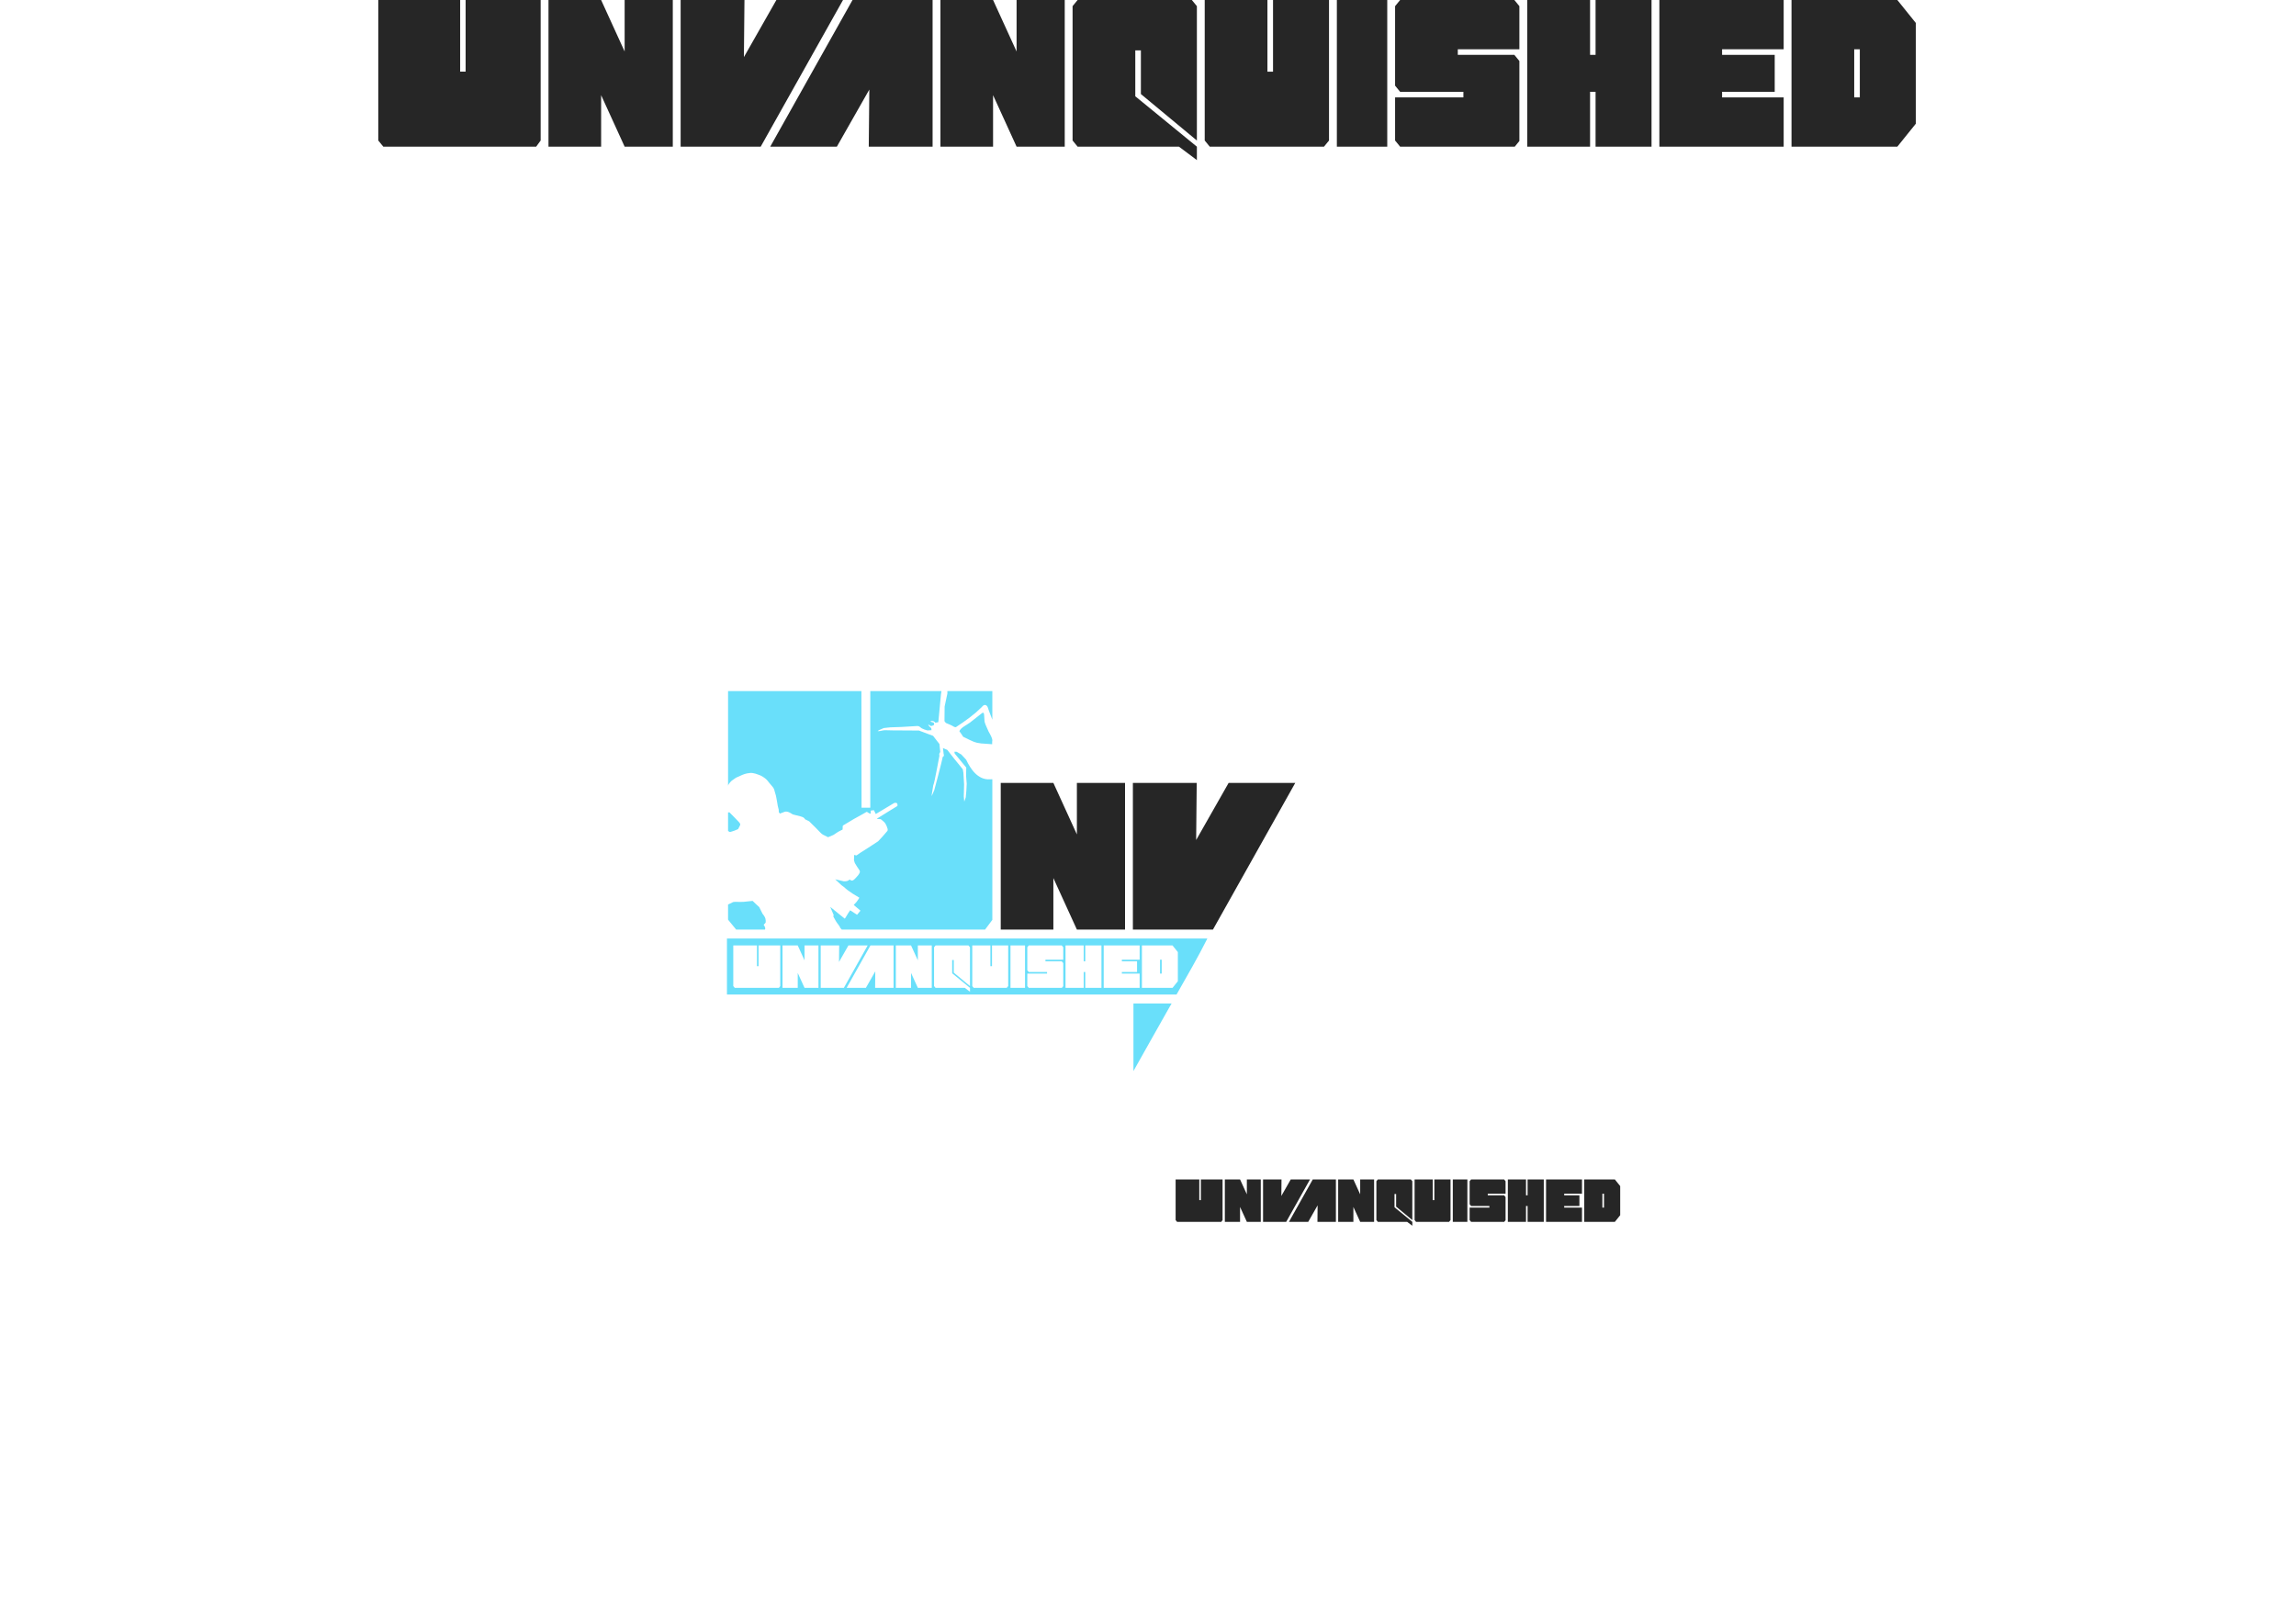 <svg xmlns="http://www.w3.org/2000/svg" xmlns:svg="http://www.w3.org/2000/svg" xmlns:xlink="http://www.w3.org/1999/xlink" id="svg2" width="2050.3" height="1433.678" version="1.1"><title id="title3903">Unvanquished</title><defs id="defs4"><filter id="filter3501" width="1" height="1" x="0" y="0" color-interpolation-filters="sRGB"><feColorMatrix id="feColorMatrix3503" in="SourceGraphic" result="result1" values="0 0 0 0 0.411 0 0 0 0 0.874 0 0 0 0 0.98 0 0 0 1 0"/></filter><filter id="filter3517" width="1.4" height="1.4" x="-.2" y="-.2" color-interpolation-filters="sRGB"><feColorMatrix id="feColorMatrix3521" in="SourceGraphic" result="result2" values="3 0 0 0 0 0 3 0 0 0 0 0 3 0 0 0 0 0 1 0"/><feGaussianBlur id="feGaussianBlur3527" in="SourceAlpha" result="result3" stdDeviation="16"/><feColorMatrix id="feColorMatrix3531" result="result1" values="0 0 0 0 1 0 0 0 0 1 0 0 0 0 1 0 0 0 0.75 0"/><feMerge id="feMerge3535"><feMergeNode id="feMergeNode3537" in="result1"/><feMergeNode id="feMergeNode3539" in="result2"/></feMerge></filter></defs><g id="layer1" transform="translate(1012.575,-35.982)"><g style="fill:#262626;fill-opacity:1" id="g4098" transform="translate(17.225,114.607)"><path id="path3806" d="m -547,46.875 -4,5.5 -136.5,0 -4.5,-5.5 -2e-5,-125.5 73.125,0 0,63.972 4.875,0 0,-63.972 67,-3e-6 z" style="fill:#262626;fill-opacity:1"/><path id="path3804" d="m -540,52.375 0,-131 47,0 21,46 0,-46 43,0 0,131 L -472,52.375 -493,6.375 -493,52.375 z" style="fill:#262626;fill-opacity:1"/><path id="path3008-0" d="m -422,52.375 0,-131 57,-3e-6 -0.5,51 29,-51 59.5,-3e-6 -73.5,131 z" style="fill:#262626;fill-opacity:1"/><use id="use3982" width="744.094" height="1052.362" x="0" y="0" transform="translate(350,0)" xlink:href="#path3804"/><path id="path3826" d="m -67.5,-78.625 -4.5,5.5 0,120 4.5,5.5 90.5,0 16,12 0,-12 -55,-45 0,-41 5,0 0,39 50,41.5 0,-120 -4.5,-5.5 z" style="fill:#262626;fill-opacity:1"/><path style="fill:#262626;fill-opacity:1" id="path3860" d="m 157,46.875 -4.5,5.5 -102,3e-6 L 46,46.875 46,-78.607 l 56,-0.018 0,64 5,0 0,-64 50,-3e-6 z"/><path id="path3862" d="m 164,52.375 0,-131 45,0 0,131 z" style="fill:#262626;fill-opacity:1"/><path style="fill:#262626;fill-opacity:1" id="path3877" d="m 1026,0.838 0,131 56.125,0 0,-49 4.906,0 0,49 49.969,0 0,-131 -49.969,0 0,49 -4.906,0 0,-49 z" transform="translate(-692,-79.463)"/><path id="path3884" d="m 555,-29.625 -47,0 0,-5 55,0 0,-44 -111,0 0,131 111,0 0,-44 -55,0 0,-5 47,0" style="fill:#262626;fill-opacity:1"/><path id="path3889" d="m 570,-78.625 0,131 94.5,0 L 681,31.875 l 0,-90 -16.5,-20.5 z m 56,44 5,0 0,43 -5,0 z" style="fill:#262626;fill-opacity:1"/><path style="fill:#262626;fill-opacity:1" id="path3821" d="m 912.5,0.838 -4.5,5.5 0,71 4.5,5.5 56.5,0 0,5 -61,0 0,38.5 4.5,5.5 102.344,0.006 4.156,-5.094 0,-71.412 -4.5,-5.5 -50.5,0 0,-5 55,0 0,-38.5 -4.5,-5.5 z" transform="translate(-692,-79.463)"/><use id="use3859" width="1373" height="647" x="0" y="0" transform="matrix(-1,0,0,-1,-619,-26.25)" xlink:href="#path3008-0"/></g><g id="g3568" transform="translate(-122,371.298)"><path style="fill:#69dffa;fill-opacity:1" id="path3880" d="m 136.16,595.412 -14.585,25.945 0,-30.195 0,-30.195 17.042,0 17.042,0 -2.457,4.25 z"/><path style="fill:#69dffa;fill-opacity:1" id="path3878" d="M 649.156 838.281 L 649.156 888.281 L 1050.656 888.281 C 1060.627 870.607 1069.245 856.016 1078.156 838.281 L 649.156 838.281 z M 654.812 844.469 L 675.969 844.469 L 675.969 862.969 L 677.375 862.969 L 677.375 844.469 L 696.75 844.469 L 696.75 880.75 L 695.594 882.344 L 656.125 882.344 L 654.812 880.75 L 654.812 844.469 z M 698.781 844.469 L 712.375 844.469 L 718.438 857.781 L 718.438 844.469 L 730.875 844.469 L 730.875 882.344 L 718.438 882.344 L 712.375 869.031 L 712.375 882.344 L 698.781 882.344 L 698.781 844.469 z M 732.875 844.469 L 749.375 844.469 L 749.219 859.219 L 757.625 844.469 L 774.812 844.469 L 753.562 882.344 L 732.875 882.344 L 732.875 844.469 z M 777.281 844.469 L 797.938 844.469 L 797.938 882.344 L 781.469 882.344 L 781.625 867.594 L 773.219 882.344 L 756.031 882.344 L 777.281 844.469 z M 799.969 844.469 L 813.562 844.469 L 819.625 857.781 L 819.625 844.469 L 832.062 844.469 L 832.062 882.344 L 819.625 882.344 L 813.562 869.031 L 813.562 882.344 L 799.969 882.344 L 799.969 844.469 z M 835.406 844.469 L 864.875 844.469 L 866.188 846.062 L 866.188 880.75 L 851.719 868.75 L 851.719 857.469 L 850.281 857.469 L 850.281 869.344 L 866.188 882.344 L 866.188 885.812 L 861.562 882.344 L 835.406 882.344 L 834.094 880.75 L 834.094 846.062 L 835.406 844.469 z M 868.219 844.469 L 884.406 844.469 L 884.406 862.969 L 885.844 862.969 L 885.844 844.469 L 900.312 844.469 L 900.312 880.75 L 899 882.344 L 869.5 882.344 L 868.219 880.75 L 868.219 844.469 z M 902.344 844.469 L 915.344 844.469 L 915.344 882.344 L 902.344 882.344 L 902.344 844.469 z M 918.656 844.469 L 948.156 844.469 L 949.469 846.062 L 949.469 857.188 L 933.562 857.188 L 933.562 858.625 L 948.156 858.625 L 949.469 860.219 L 949.469 880.875 L 948.25 882.344 L 918.656 882.344 L 917.375 880.75 L 917.375 869.625 L 935 869.625 L 935 868.188 L 918.656 868.188 L 917.375 866.594 L 917.375 846.062 L 918.656 844.469 z M 951.5 844.469 L 967.719 844.469 L 967.719 858.625 L 969.125 858.625 L 969.125 844.469 L 983.594 844.469 L 983.594 882.344 L 969.125 882.344 L 969.125 868.188 L 967.719 868.188 L 967.719 882.344 L 951.5 882.344 L 951.5 844.469 z M 985.594 844.469 L 1017.688 844.469 L 1017.688 857.188 L 1001.812 857.188 L 1001.812 858.625 L 1015.375 858.625 L 1015.375 868.188 L 1001.812 868.188 L 1001.812 869.625 L 1017.688 869.625 L 1017.688 882.344 L 985.594 882.344 L 985.594 844.469 z M 1019.719 844.469 L 1047.062 844.469 L 1051.812 850.406 L 1051.812 876.406 L 1047.062 882.344 L 1019.719 882.344 L 1019.719 844.469 z M 1035.906 857.188 L 1035.906 869.625 L 1037.375 869.625 L 1037.375 857.188 L 1035.906 857.188 z" transform="translate(-890.575,-335.316)"/><g id="g3881"><path d="m -30.834,310.04 c 3.411,-2.296 8.713,-6.34 11.784,-8.987 l 5.33,-4.97 c 1.433,-1.981 3.655,-2.64 5.088,0.063 l 1.142,3.333 3.066,8.027 0,-25.539 -40.159,0 0.015,2.167 -1.229,5.804 -1.229,5.804 -0.064,6.549 -0.064,6.549 1.251,1.565 c 1.899,0.922 4.526,1.685 7.504,3.559 l 1.364,0.251 6.201,-4.175 -2e-5,4e-5 4e-5,0 z m 26.254,17.057 c 0,-0.809 1.231,-1.436 -3.242,-9.102 -2.277,-4.905 -3.594,-8.076 -3.602,-9.298 -0.008,-1.221 -0.229,-2.985 -0.305,-4.824 -0.185,-1.26 0.031,-3.273 -1.806,-2.337 l -10.914,8.579 c -3.173,2.394 -7.84,4.195 -9.425,7.647 l 1.994,2.801 1.362,2.139 5.444,2.689 c 5.446,2.69 8.167,3.342 15.204,3.641 l 5.289,0.383 z m -230.304,79.568 3.391,-1.413 1.082,-2.016 c 1.474,-2.747 1.616,-2.364 -3.838,-7.956 l -4.92,-5.012 -1.255,0.049 c 0.076,5.479 0.06,10.951 0,16.43 l 0.752,0.666 c 0.83,0.735 1.505,0.347 4.79,-0.748 l 0,4e-5 z m 230.459,79.607 4e-6,-125.589 -1.982,0.075 C -17.477,361.577 -24.032,351.291 -27.791,343.253 l -4.331,-4.641 -4.173,-2.435 -2.004,-0.055 0.24,1.584 6.434,7.816 3.906,4.759 -0.143,7.385 0.552,6.975 -0.303,6.181 -0.587,6.149 -1.286,3.731 -0.433,-4.56 0.268,-10.905 -0.617,-10.306 -0.544,-3.097 c -0.908,-1.322 -4.751,-5.798 -7.692,-9.485 l -6.136,-7.87 -3.892,-1.608 0.437,3.499 c -0.222,1.217 1.357,3.804 -0.56,4.222 -0.429,1.871 -1.928,8.482 -4.025,16.308 l -3.591,13.536 -2.227,5.106 c -0.45,1.032 0.932,-7.094 1.296,-9.335 0.53,-0.987 1.917,-7.136 3.084,-13.664 l 2.437,-12.815 c -0.218,-1.702 -0.39,-1.734 0.762,-3.342 l -0.755,-7.156 -2.734,-3.493 -2.924,-3.808 -5.161,-1.899 -7.467,-2.845 c -12.198,-0.226 -20.382,0.068 -29.472,-0.286 -2.644,-0.255 -4.459,0.964 -7.421,0.849 0.695,-0.808 2.162,-1.268 2.022,-1.289 l 3.472,-1.495 5.621,-0.612 10.356,-0.365 13.346,-0.8 c 2.624,-0.282 3.15,1.267 4.577,2.029 l 2.43,1.079 2.659,0.787 3.625,-0.231 -0.255,-1.819 c -2.168,-1.828 -2.359,-2.207 -2.668,-3.29 l 1.386,0.847 1.118,0.624 2.324,-0.721 c 0.618,-0.947 0.46,-1.606 0.039,-2.276 -0.259,-0.412 -1.616,-0.229 -3.011,-1.254 1.609,-0.814 3.5,-0.214 4.525,1.247 l 2.626,-0.491 1.179,-12.482 1.179,-12.482 0.428,-2.791 -63.546,-2e-5 0,104.143 -7.801,-3e-5 -0.139,-104.143 -119.06,0 0,84.707 c 0,-1.616 3.252,-4.949 4.263,-5.39 l 2.75,-1.923 5.676,-2.547 c 0,0 3.033,-1.441 7.13,-1.728 3.056,-0.218 6.348,1.177 9.356,2.343 0,0 3.744,1.818 5.829,4.277 0,0 3.133,3.989 4.691,5.664 1.558,1.675 1.921,4.133 1.921,4.133 0.815,2.265 1.62,5.596 2.025,8.616 0.405,3.021 1.118,6.499 1.584,7.73 l 0.09,2.238 0.953,1.277 4.366,-1.623 c 2.781,-0.946 7.007,2.316 7.007,2.316 3.854,1.274 10.588,1.892 10.892,4.263 l 3.885,1.947 5.758,5.673 c 3.167,3.12 5.002,5.433 6.473,6.218 l 4.633,2.31 4.636,-1.941 4.51,-2.95 3.857,-1.956 c 0.141,-2.331 -0.043,-2.961 0.318,-3.595 l 9.758,-5.841 8.178,-4.517 3.13,-1.828 c 1.131,0 2.599,2.09 3.732,1.484 l 0,-2.614 2.808,-0.4 1.689,3.446 16.505,-9.894 c 2.005,-0.464 3.186,0.13 2.837,2.685 -6.083,3.877 -12.369,7.492 -18.438,11.409 -0.126,0.217 3.529,0.396 3.529,0.396 0,0 2.849,2.216 3.638,3.23 1.578,2.027 2.256,4.788 2.587,5.749 l -0.156,1.37 -4.42,5.114 -3.978,4.294 -9.17,5.985 c -5.078,3.118 -9.348,5.983 -10.184,6.675 l -2.088,-0.444 -0.122,4.772 0.762,2.44 1.998,3.269 c 2.544,4.162 3.68,3.752 0.963,7.635 -4.196,4.757 -5.055,5.844 -7.681,3.75 -1.227,1.57 -3.151,1.748 -5.211,1.654 l -7.609,-1.775 5.694,5.317 2.482,1.828 c 1.017,1.144 4.215,3.601 7.105,5.46 l 6.298,3.852 c -1.194,2 -1.348,2.134 -2.676,3.92 l -2.36,2.545 6.029,5.084 -3.045,3.661 -6.171,-3.996 c -2.898,4.021 -3.615,6.1 -4.825,7.48 l -12.963,-10.513 3.09,7.332 -0.386,1.154 2.272,4.131 c 1.249,2.272 3.722,4.613 3.786,5.886 l 1.514,1.755 127.995,0 c 2.052,-2.92 4.444,-5.777 6.5,-8.695 z m -204.132,4.691 c 0.087,-0.984 0.813,-0.774 1.716,-2.339 0.139,-2.11 0.233,-4.24 -2.773,-7.744 l -2.996,-6.006 -2.807,-2.577 -3.075,-2.934 -8.096,0.827 c -4.059,0.259 -7.587,-0.215 -9.239,0.177 l -4.599,2.226 -1e-4,13.537 7.241,8.836 25.731,0 c 0.6,-0.936 0.033,-2.782 -1.103,-4.004 z" style="font-size:56px;font-style:normal;font-variant:normal;font-weight:700;font-stretch:normal;text-align:start;line-height:100%;letter-spacing:.057;writing-mode:lr-tb;text-anchor:start;fill:#69dffa;fill-opacity:1;stroke:none;display:inline;enable-background:new;font-family:Roboto;-inkscape-font-specification:Roboto Medium" id="path4254"/><use transform="translate(543.075,442.592)" style="fill:#69dffa;fill-opacity:1;filter:url(#filter3501)" id="use3047" width="1" height="1" x="0" y="0" xlink:href="#path3804"/><use transform="translate(543.075,442.592)" style="fill:#69dffa;fill-opacity:1;filter:url(#filter3501)" id="use3049" width="1" height="1" x="0" y="0" xlink:href="#path3008-0"/></g><path style="fill:#262626;fill-opacity:1" id="use3857" d="m 201.171,754.44 -1.157,1.59 -39.469,0 -1.301,-1.59 -1e-5,-36.288 21.144,0 0,18.497 1.41,0 0,-18.497 19.373,0 z"/><path style="fill:#262626;fill-opacity:1" id="use3860" d="m 203.195,756.03 0,-37.878 13.59,0 6.072,13.301 0,-13.301 12.433,0 0,37.878 -12.433,0 -6.072,-13.301 0,13.301 z"/><path style="fill:#262626;fill-opacity:1" id="use3862" d="m 237.315,756.03 0,-37.878 16.481,0 -0.145,14.747 8.385,-14.747 17.204,0 -21.252,37.878 z"/><path style="fill:#262626;fill-opacity:1" id="use3864" d="m 304.397,756.03 0,-37.878 13.59,0 6.072,13.301 0,-13.301 12.433,0 0,37.878 -12.433,0 -6.072,-13.301 0,13.301 z"/><path style="fill:#262626;fill-opacity:1" id="use3866" d="m 339.818,718.152 -1.301,1.59 0,34.698 1.301,1.59 26.168,0 4.626,3.47 0,-3.47 -15.903,-13.012 0,-11.855 1.446,0 0,11.277 14.457,12 0,-34.698 -1.301,-1.59 z"/><path id="use3868" d="m 404.731,754.44 -1.301,1.59 -29.493,0 -1.301,-1.59 0,-36.283 16.192,-0.005 0,18.505 1.446,0 0,-18.505 14.457,0 z" style="fill:#262626;fill-opacity:1"/><path style="fill:#262626;fill-opacity:1" id="use3870" d="m 406.756,756.03 0,-37.878 13.012,0 0,37.878 z"/><path id="use3872" d="m 455.911,718.152 0,37.878 16.228,0 0,-14.168 1.419,0 0,14.168 14.448,0 0,-37.878 -14.448,0 0,14.168 -1.419,0 0,-14.168 z" style="fill:#262626;fill-opacity:1"/><path style="fill:#262626;fill-opacity:1" id="use3874" d="m 519.812,732.32 -13.59,0 0,-1.446 15.903,0 0,-12.723 -32.095,0 0,37.878 32.095,0 0,-12.723 -15.903,0 0,-1.446 13.59,0"/><path style="fill:#262626;fill-opacity:1" id="use3876" d="m 524.15,718.152 0,37.878 27.324,0 4.771,-5.928 0,-26.023 -4.771,-5.928 z m 16.192,12.722 1.446,0 0,12.433 -1.446,0 z"/><path id="use3878" d="m 423.092,718.152 -1.301,1.59 0,20.529 1.301,1.59 16.337,0 0,1.446 -17.638,0 0,11.132 1.301,1.59 29.592,0.002 1.202,-1.473 0,-20.649 -1.301,-1.59 -14.602,0 0,-1.446 15.903,0 0,-11.132 -1.301,-1.59 z" style="fill:#262626;fill-opacity:1"/><path style="fill:#262626;fill-opacity:1" id="use3880" d="m 302.373,718.152 0,37.878 -16.481,0 0.145,-14.747 -8.385,14.747 -17.204,0 21.252,-37.878 z"/></g></g></svg>